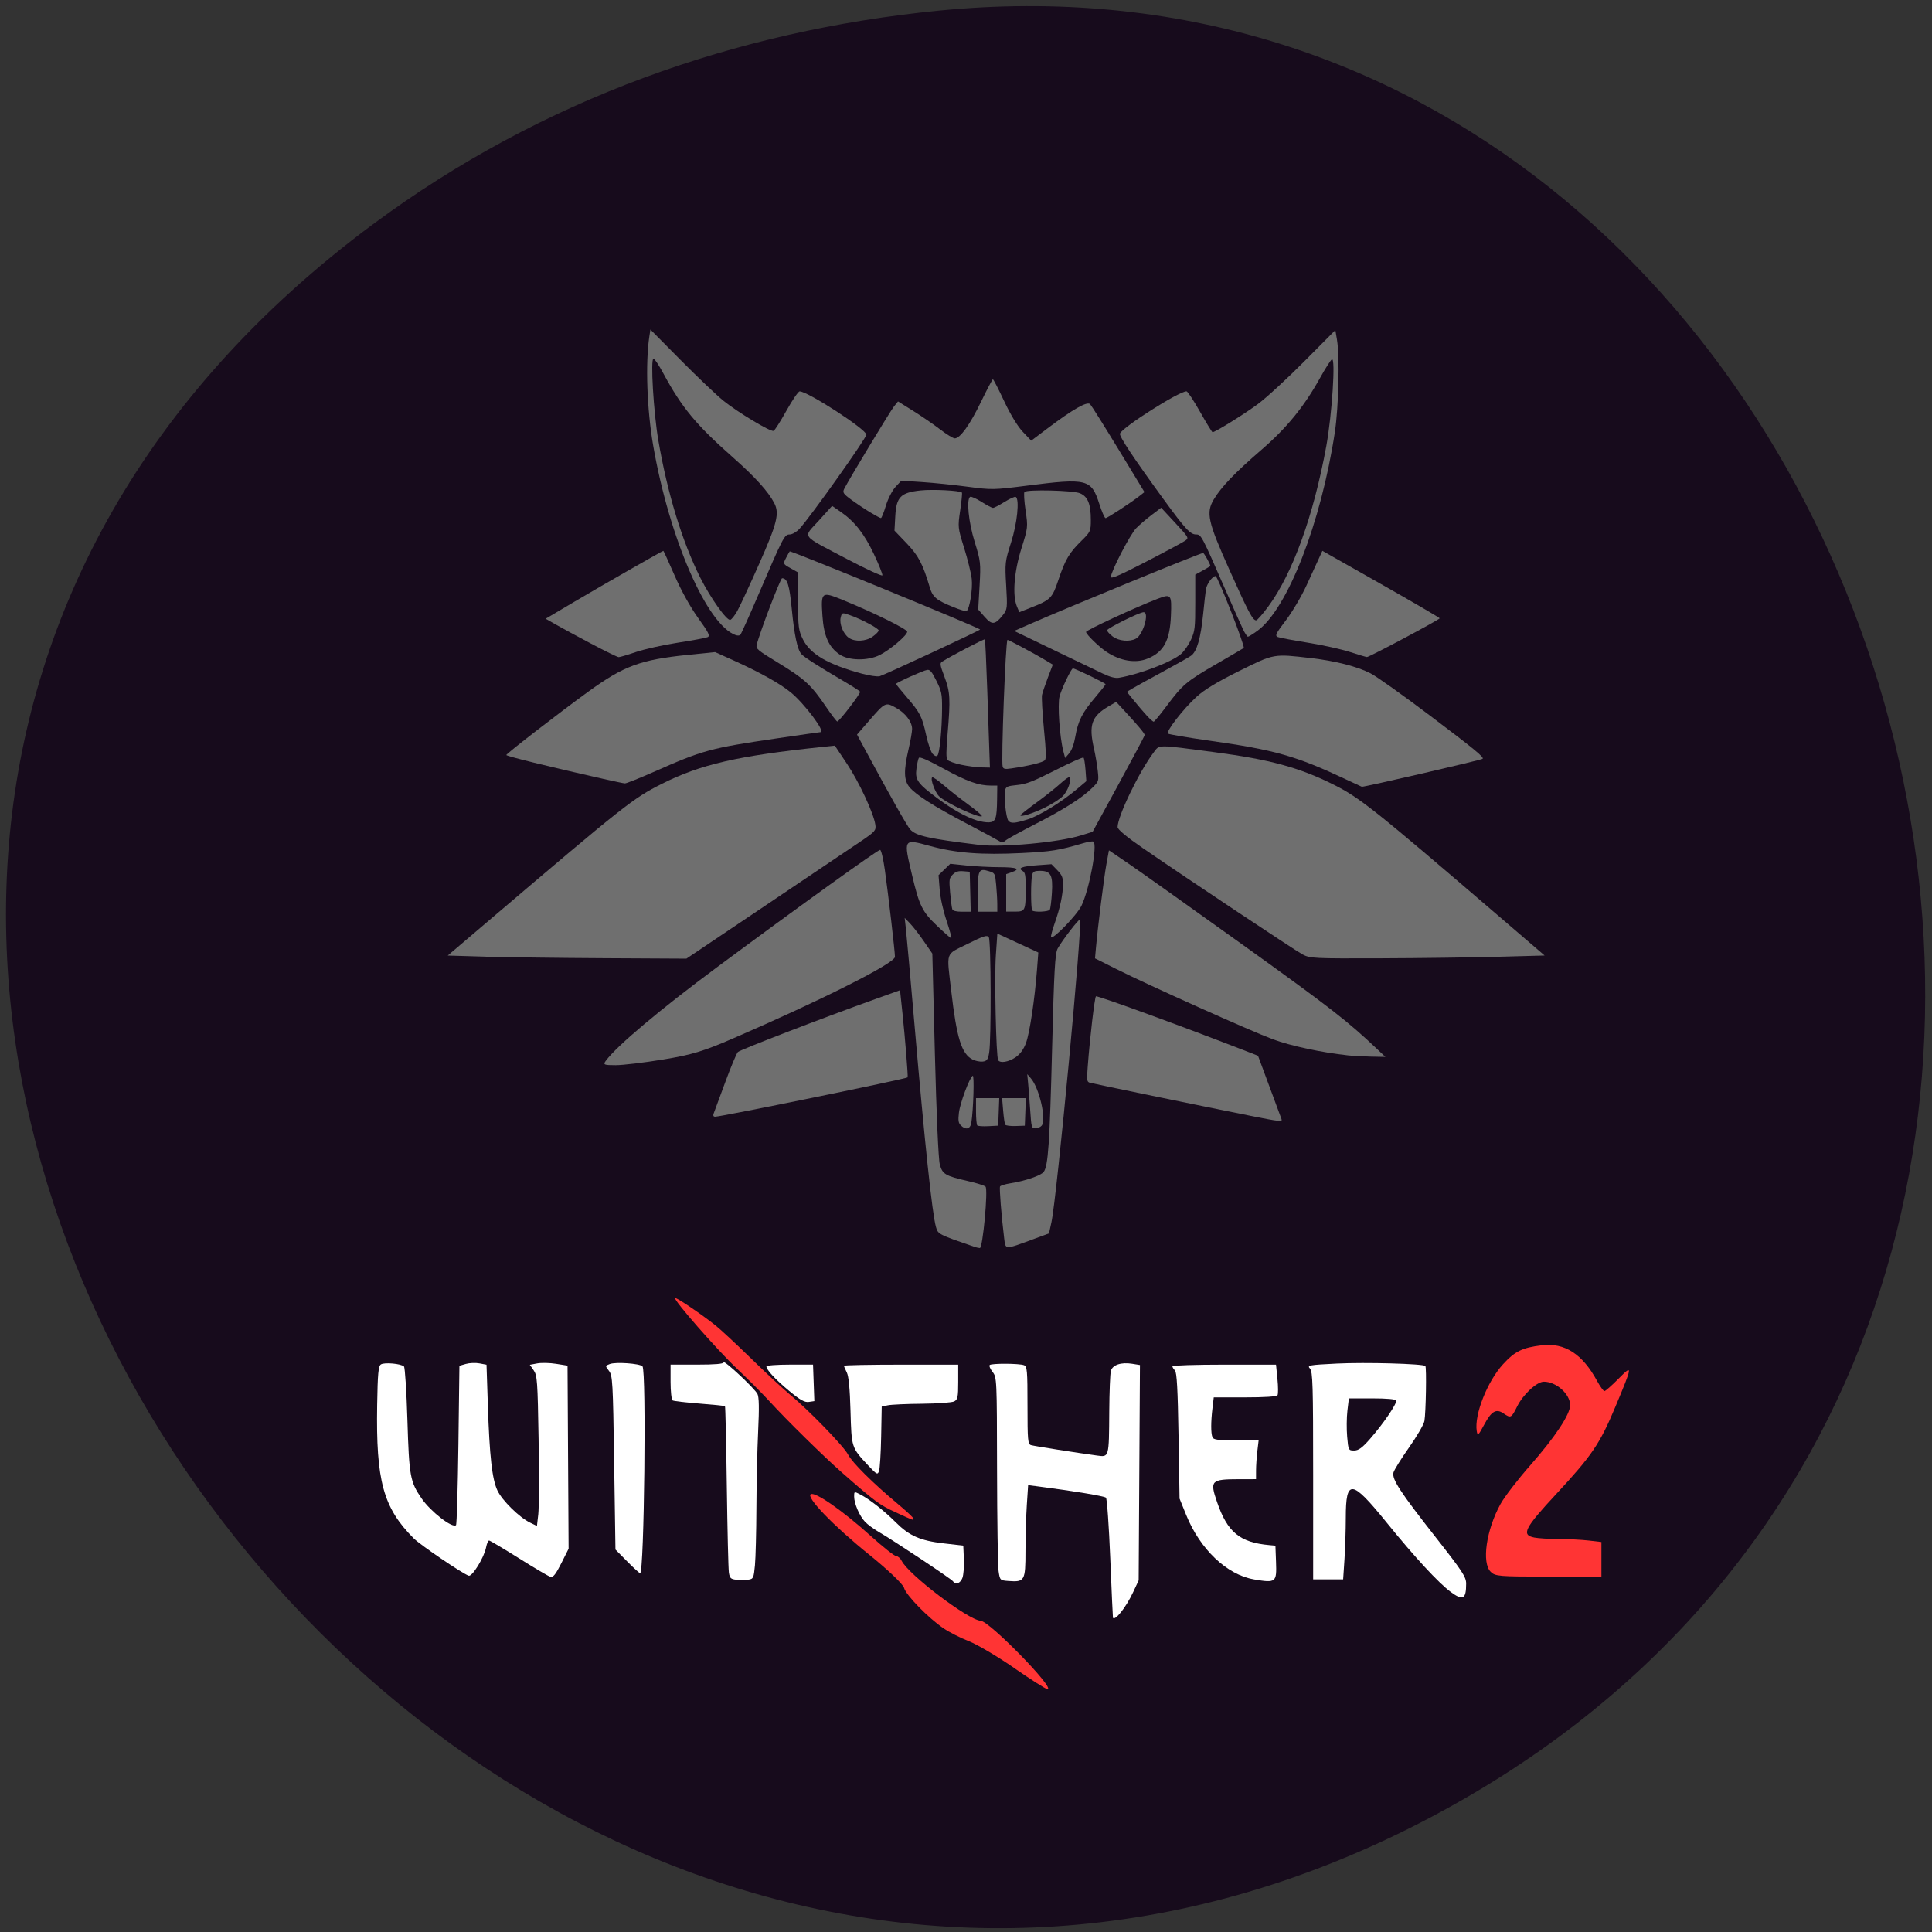 <svg xmlns="http://www.w3.org/2000/svg" xmlns:xlink="http://www.w3.org/1999/xlink" viewBox="0 0 256 256"><rect x="0" y="0" width="256" height="256" fill="#333333" stroke="none"/><defs><path d="m 245.46 129.52 l -97.89 -96.9 c -5.556 -5.502 -16.222 -11.873 -23.7 -14.16 l -39.518 -12.08 c -7.479 -2.286 -18.1 0.391 -23.599 5.948 l -13.441 13.578 c -5.5 5.559 -14.502 14.653 -20 20.21 l -13.44 13.579 c -5.5 5.558 -8.07 16.206 -5.706 23.658 l 12.483 39.39 c 2.363 7.456 8.843 18.06 14.399 23.556 l 97.89 96.9 c 5.558 5.502 14.605 5.455 20.1 -0.101 l 36.26 -36.63 c 5.504 -5.559 14.503 -14.651 20 -20.21 l 36.26 -36.629 c 5.502 -5.56 5.455 -14.606 -0.101 -20.11 z m -178.09 -50.74 c -7.198 0 -13.03 -5.835 -13.03 -13.03 0 -7.197 5.835 -13.03 13.03 -13.03 7.197 0 13.03 5.835 13.03 13.03 -0.001 7.198 -5.836 13.03 -13.03 13.03 z" id="0"/><use id="1" xlink:href="#0"/><clipPath clip-path="url(#2)"><use xlink:href="#1"/></clipPath><clipPath id="2"><use xlink:href="#0"/></clipPath><clipPath><path d="M 0,0 H48 V48 H0 z"/></clipPath><clipPath clip-path="url(#2)"><use xlink:href="#1"/></clipPath></defs><path d="m 49.4 29.729 c -122.31 90.83 9.515 278.22 138.72 211.83 121.73 -62.56 63.79 -252.88 -63.834 -240.14 -26.627 2.657 -52.43 11.641 -74.88 28.312 z" fill="#170b1c" color="#000"/><g fill="#6f6f6f"><path d="m 172.6 126.47 c -1.05 -0.564 -15.352 -10.08 -21.2 -14.11 -2.117 -1.458 -3.307 -2.449 -3.311 -2.759 -0.019 -1.407 2.856 -7.363 4.785 -9.911 0.792 -1.047 0.305 -1.045 8.05 -0.022 7.385 0.976 11.284 2.041 15.84 4.327 3.417 1.714 5.398 3.292 21.575 17.18 l 6.33 5.435 l -6.194 0.168 c -3.407 0.092 -10.393 0.184 -15.524 0.203 -8.877 0.034 -9.379 0.008 -10.347 -0.511 z"/><g transform="matrix(5.933 0 0 5.871 135.67 5.581)"><path d="m -9.384 16.631 c -1.245 -0.284 -2.176 -0.516 -2.176 -0.541 0 -0.031 1.204 -0.972 1.839 -1.436 0.785 -0.575 1.161 -0.715 2.204 -0.823 l 0.621 -0.064 l 0.445 0.203 c 0.557 0.255 1.013 0.513 1.246 0.707 0.306 0.254 0.782 0.896 0.664 0.896 -0.013 0 -0.45 0.063 -0.971 0.14 -1.497 0.222 -1.653 0.265 -2.767 0.763 -0.318 0.142 -0.603 0.257 -0.633 0.254 -0.03 -0.002 -0.242 -0.047 -0.47 -0.099 z"/><path d="m 5.05 24.23 c -0.881 -0.176 -3.492 -0.72 -3.576 -0.744 c -0.068 -0.02 -0.072 -0.051 -0.048 -0.368 0.049 -0.657 0.153 -1.549 0.183 -1.582 0.024 -0.027 1.947 0.683 3.402 1.255 l 0.218 0.086 l 0.253 0.689 c 0.139 0.379 0.261 0.712 0.271 0.739 0.025 0.067 -0.026 0.061 -0.702 -0.074 z"/><g transform="matrix(0.184 0 0 0.186 -24.628 -2.844)"><path d="m 123.34 122.55 c -1.833 -1.748 -2.174 -2.434 -3.057 -6.15 -1.068 -4.495 -1.091 -4.457 2.168 -3.568 3.167 0.864 6.232 1.1 11.153 0.856 3.569 -0.177 4.51 -0.327 7.441 -1.193 0.578 -0.171 1.135 -0.257 1.239 -0.193 0.53 0.328 -0.48 5.768 -1.444 7.774 -0.545 1.134 -3.553 4.233 -3.696 3.806 -0.04 -0.12 0.164 -0.888 0.453 -1.706 0.653 -1.845 0.997 -3.478 0.997 -4.733 0 -0.795 -0.122 -1.087 -0.7 -1.681 l -0.7 -0.719 l -1.76 0.129 c -1.846 0.136 -2.367 0.344 -1.74 0.695 0.312 0.175 0.375 0.525 0.372 2.085 -0.004 2.747 -0.049 2.844 -1.315 2.844 h -1.052 v -2.274 v -2.274 l 0.646 -0.225 c 1.167 -0.407 0.68 -0.614 -1.454 -0.618 -1.156 -0.002 -2.973 -0.096 -4.04 -0.208 l -1.937 -0.204 l -0.713 0.691 l -0.713 0.691 l 0.138 1.726 c 0.084 1.052 0.413 2.545 0.843 3.826 0.388 1.156 0.641 2.101 0.563 2.101 -0.078 0 -0.841 -0.666 -1.695 -1.48 z"/><path d="m 134.86 120.66 c -0.179 -0.179 -0.185 -3.667 -0.008 -4.328 0.105 -0.393 0.282 -0.485 0.933 -0.485 1.325 0 1.6 0.501 1.465 2.67 -0.062 0.998 -0.179 1.921 -0.259 2.05 -0.157 0.254 -1.894 0.329 -2.131 0.092 z"/><path d="m 128.25 118.46 c 0 -2.707 0.124 -2.948 1.331 -2.577 0.756 0.232 0.768 0.254 0.901 1.662 0.074 0.785 0.136 1.839 0.136 2.343 l 0.002 0.916 h -1.185 h -1.185 v -2.344 z"/><path d="m 125.16 120.51 c -0.063 -0.163 -0.181 -1.073 -0.264 -2.02 -0.139 -1.592 -0.114 -1.762 0.318 -2.194 0.347 -0.347 0.675 -0.452 1.265 -0.403 l 0.796 0.066 l 0.061 2.424 l 0.061 2.424 h -1.061 c -0.701 0 -1.1 -0.1 -1.175 -0.296 z"/><path d="m 126.19 146.73 c -0.292 -0.292 -0.336 -0.596 -0.226 -1.536 0.139 -1.183 1.28 -4.237 1.673 -4.48 0.206 -0.127 0.085 4.062 -0.164 5.679 -0.123 0.797 -0.677 0.943 -1.283 0.337 z"/><path d="m 128.19 146.74 c -0.084 -0.084 -0.153 -0.864 -0.153 -1.733 v -1.58 h 1.41 h 1.41 l -0.063 1.67 l -0.063 1.67 l -1.194 0.063 c -0.657 0.035 -1.263 -0.006 -1.347 -0.09 z"/><path d="m 131.58 146.65 c -0.068 -0.11 -0.18 -0.879 -0.25 -1.709 l -0.126 -1.509 h 1.441 h 1.441 l -0.063 1.67 l -0.063 1.67 l -1.128 0.039 c -0.62 0.021 -1.184 -0.051 -1.252 -0.161 z"/><path d="m 134.62 144.99 c -0.078 -1.156 -0.192 -2.634 -0.253 -3.286 l -0.112 -1.185 l 0.431 0.494 c 1.036 1.186 1.919 5.03 1.321 5.751 -0.149 0.18 -0.49 0.327 -0.758 0.327 -0.462 0 -0.494 -0.105 -0.628 -2.101 z"/></g><path d="m -0.474 16.354 c -0.037 -0.115 0.066 -2.864 0.108 -2.864 0.024 0 0.618 0.321 0.811 0.438 l 0.201 0.122 l -0.11 0.291 c -0.06 0.16 -0.119 0.337 -0.131 0.393 -0.011 0.056 0.008 0.398 0.042 0.761 0.051 0.533 0.055 0.67 0.021 0.712 -0.04 0.049 -0.352 0.127 -0.746 0.185 -0.144 0.021 -0.179 0.014 -0.196 -0.039 z"/><g transform="matrix(0.184 0 0 0.186 -24.628 -2.844)"><path d="m 128.36 112.69 c -6.05 -0.743 -7.586 -1.083 -8.292 -1.841 -0.381 -0.408 -2.526 -4.202 -5.473 -9.677 l -1 -1.857 l 1.457 -1.678 c 1.955 -2.253 1.999 -2.274 3.243 -1.589 1.166 0.642 1.985 1.71 1.985 2.589 0 0.333 -0.194 1.438 -0.431 2.455 -0.604 2.591 -0.573 3.784 0.12 4.608 0.795 0.945 2.959 2.323 6.887 4.385 1.894 0.995 3.657 1.944 3.917 2.108 0.409 0.259 0.525 0.255 0.862 -0.035 0.214 -0.184 1.819 -1.069 3.567 -1.967 3.54 -1.817 5.675 -3.173 6.919 -4.392 0.828 -0.812 0.83 -0.819 0.688 -2.115 -0.078 -0.715 -0.283 -1.912 -0.454 -2.66 -0.657 -2.877 -0.3 -3.923 1.754 -5.126 l 0.942 -0.552 l 1.161 1.257 c 1.551 1.679 2.297 2.578 2.297 2.77 0 0.087 -1.422 2.765 -3.161 5.951 l -3.161 5.793 l -1.409 0.435 c -2.761 0.853 -9.622 1.482 -12.417 1.14 z"/><path d="m 138.63 101.3 c -0.442 -1.696 -0.712 -5.657 -0.452 -6.623 0.261 -0.968 1.42 -3.393 1.621 -3.393 0.258 0 3.966 1.793 3.964 1.917 -0.002 0.072 -0.582 0.809 -1.291 1.639 -1.542 1.807 -2.05 2.814 -2.384 4.733 -0.159 0.914 -0.432 1.652 -0.743 2.01 l -0.492 0.572 l -0.224 -0.858 z"/><path d="m 143.44 91.92 c -0.711 -0.338 -3.426 -1.643 -6.03 -2.899 l -4.741 -2.284 l 1.724 -0.757 c 4.972 -2.184 20.856 -8.701 21.21 -8.701 0.12 0 0.878 1.359 0.878 1.574 0 0.028 -0.412 0.276 -0.916 0.551 l -0.916 0.5 v 3.374 c 0 3.091 -0.043 3.469 -0.512 4.507 -0.282 0.623 -0.826 1.409 -1.21 1.745 -1.091 0.958 -4.977 2.447 -7.544 2.892 -0.444 0.077 -1.052 -0.081 -1.939 -0.503 z m 5.445 -1.829 c 1.947 -0.814 2.687 -2.185 2.81 -5.213 0.105 -2.573 0.031 -2.667 -1.597 -2.048 -2.603 0.989 -8.704 3.816 -8.704 4.03 0 0.285 1.562 1.808 2.478 2.415 1.691 1.122 3.552 1.424 5.01 0.813 z"/><path d="m 148.8 97.05 c -0.357 -0.385 -1.057 -1.2 -1.554 -1.812 l -0.905 -1.112 l 0.704 -0.421 c 0.387 -0.232 2.01 -1.128 3.613 -1.993 1.6 -0.865 3.162 -1.748 3.471 -1.962 0.716 -0.497 1.184 -2.114 1.487 -5.144 0.124 -1.244 0.273 -2.561 0.33 -2.925 0.103 -0.651 0.795 -1.6 1.168 -1.6 0.261 0 3.61 8.544 3.419 8.724 -0.039 0.037 -1.525 0.908 -3.303 1.936 -3.66 2.117 -4.113 2.499 -6.071 5.123 -0.774 1.037 -1.475 1.885 -1.558 1.885 -0.083 0 -0.444 -0.315 -0.801 -0.7 z"/><path d="m 144.41 80.18 c 0 -0.654 2.335 -5.157 3.06 -5.901 0.391 -0.402 1.235 -1.127 1.876 -1.611 l 1.164 -0.881 l 1.695 1.825 c 1.646 1.772 1.682 1.834 1.257 2.152 -0.241 0.18 -2.376 1.328 -4.745 2.552 -3.275 1.692 -4.307 2.138 -4.307 1.865 z"/></g><path d="m -4.428 14.988 c -0.323 -0.48 -0.47 -0.616 -1.052 -0.975 -0.474 -0.292 -0.507 -0.32 -0.487 -0.41 0.058 -0.254 0.529 -1.503 0.567 -1.503 0.117 0 0.164 0.15 0.216 0.693 0.056 0.586 0.126 0.921 0.215 1.019 0.066 0.073 0.386 0.28 0.912 0.591 0.21 0.124 0.389 0.24 0.399 0.257 0.019 0.035 -0.465 0.673 -0.51 0.673 -0.015 0 -0.132 -0.155 -0.26 -0.345 z"/><g transform="matrix(0.184 0 0 0.186 -24.628 -2.844)"><path d="m 122.77 101.65 c -0.208 -0.23 -0.559 -1.245 -0.78 -2.255 -0.496 -2.269 -0.738 -2.743 -2.363 -4.627 -0.712 -0.825 -1.295 -1.546 -1.295 -1.601 0 -0.143 3.255 -1.611 3.771 -1.701 0.343 -0.06 0.573 0.21 1.126 1.325 0.631 1.272 0.694 1.579 0.687 3.34 -0.011 2.54 -0.297 5.465 -0.559 5.728 -0.134 0.134 -0.343 0.059 -0.587 -0.21 z"/><path d="m 128.14 109.73 c -1.404 -0.454 -2.928 -1.308 -4.766 -2.671 -2.415 -1.791 -2.745 -2.252 -2.568 -3.592 0.078 -0.586 0.208 -1.181 0.29 -1.322 0.103 -0.177 1.046 0.234 3.05 1.327 2.824 1.541 4.204 2.03 5.728 2.03 h 0.744 l -0.022 1.67 c -0.03 2.321 -0.172 2.737 -0.957 2.792 -0.351 0.024 -1.026 -0.081 -1.5 -0.234 z m -1.012 -1.909 c -0.984 -0.718 -2.35 -1.788 -3.036 -2.379 -0.686 -0.591 -1.307 -1.013 -1.381 -0.939 -0.234 0.234 0.363 1.842 0.859 2.311 0.868 0.822 4.776 2.644 5.174 2.412 0.095 -0.055 -0.632 -0.688 -1.616 -1.405 z"/><path d="m 131.96 109.76 c -0.281 -0.342 -0.569 -3 -0.399 -3.681 0.113 -0.451 0.29 -0.529 1.479 -0.647 1.11 -0.111 1.933 -0.431 4.628 -1.8 1.802 -0.916 3.34 -1.602 3.418 -1.524 0.077 0.077 0.186 0.752 0.242 1.499 l 0.101 1.359 l -1.065 0.902 c -1.888 1.599 -4.643 3.301 -6.05 3.737 -1.596 0.495 -2.051 0.525 -2.354 0.155 z m 4.388 -1.564 c 0.861 -0.414 1.86 -1.048 2.22 -1.408 0.61 -0.61 1.101 -2 0.809 -2.295 -0.071 -0.071 -0.564 0.272 -1.095 0.761 -0.531 0.49 -1.842 1.531 -2.913 2.314 -1.071 0.783 -1.947 1.475 -1.947 1.538 0 0.251 1.447 -0.199 2.927 -0.911 z"/></g></g><path d="m 64.26 126.76 l -4.934 -0.145 l 5.732 -4.877 c 17.743 -15.1 18.835 -15.959 22.609 -17.862 5.14 -2.592 10.06 -3.726 21.297 -4.904 l 1.657 -0.174 l 1.602 2.4 c 1.606 2.407 3.54 6.554 3.765 8.08 0.111 0.751 -0.029 0.914 -1.847 2.148 -1.082 0.734 -6.742 4.544 -12.577 8.467 l -10.609 7.132 l -10.881 -0.058 c -5.984 -0.032 -13.1 -0.124 -15.815 -0.203 z"/><path d="m 80.28 140.55 c 1.464 -1.986 7.183 -6.794 14.787 -12.432 10.952 -8.12 21.22 -15.504 21.551 -15.504 0.141 0 0.424 1.193 0.629 2.652 0.459 3.262 1.34 10.835 1.34 11.52 0 0.84 -9.628 5.691 -21.449 10.809 -3.934 1.703 -5.469 2.166 -9.26 2.792 -2.5 0.413 -5.33 0.752 -6.29 0.753 -1.573 0.001 -1.702 -0.057 -1.308 -0.591 z"/><path d="m 94.58 147.5 c 0.102 -0.261 0.79 -2.12 1.529 -4.132 0.739 -2.01 1.49 -3.801 1.668 -3.975 0.311 -0.304 11.318 -4.542 18.202 -7.01 l 3.281 -1.175 l 0.321 3.03 c 0.343 3.23 0.76 8.406 0.687 8.516 -0.131 0.198 -24.633 5.207 -25.507 5.214 -0.24 0.002 -0.303 -0.161 -0.182 -0.471 z"/><path d="m 129.26 165.26 c -4.952 -1.702 -4.969 -1.711 -5.244 -2.693 -0.502 -1.794 -1.466 -10.91 -2.859 -27.01 -0.519 -5.998 -1.02 -11.588 -1.114 -12.421 l -0.17 -1.515 l 0.719 0.748 c 0.395 0.411 1.22 1.476 1.833 2.366 l 1.114 1.618 l 0.341 13.387 c 0.201 7.892 0.466 13.859 0.646 14.537 0.349 1.316 0.719 1.534 3.787 2.234 1.115 0.254 2.139 0.581 2.275 0.725 0.357 0.379 -0.365 8.166 -0.754 8.136 -0.167 -0.013 -0.426 -0.066 -0.574 -0.117 z"/><path d="m 128.87 140.39 c -1.464 -0.757 -2.099 -2.803 -2.834 -9.146 -0.612 -5.281 -0.821 -4.683 2.154 -6.164 2.179 -1.085 2.618 -1.221 2.834 -0.879 0.294 0.467 0.331 13.664 0.042 15.307 -0.157 0.894 -0.308 1.096 -0.863 1.154 -0.37 0.038 -0.97 -0.084 -1.334 -0.272 z"/><path d="m 132.26 140.48 c -0.273 -0.443 -0.504 -10.98 -0.305 -13.888 l 0.198 -2.883 l 2.714 1.252 l 2.714 1.252 l -0.171 2.235 c -0.304 3.966 -0.974 8.435 -1.462 9.752 -0.313 0.845 -0.788 1.495 -1.388 1.9 -0.929 0.628 -2.033 0.809 -2.299 0.378 z"/><path d="m 133.06 164.12 c -0.376 -3.093 -0.662 -6.7 -0.548 -6.908 0.068 -0.124 0.703 -0.316 1.411 -0.427 1.927 -0.303 4.01 -1.02 4.37 -1.501 0.593 -0.802 0.794 -3.734 1.112 -16.282 0.265 -10.44 0.39 -12.688 0.742 -13.318 0.627 -1.122 2.827 -3.976 2.955 -3.833 0.371 0.417 -3.065 36.848 -3.783 40.11 l -0.323 1.47 l -2.162 0.798 c -3.722 1.373 -3.591 1.377 -3.773 -0.114 z"/><path d="m 178.61 139.84 c -3.573 -0.394 -7.589 -1.255 -9.952 -2.133 -2.978 -1.106 -16.498 -7.173 -20.82 -9.343 l -2.744 -1.377 l 0.12 -1.354 c 0.252 -2.832 1.074 -9.412 1.393 -11.149 l 0.333 -1.811 l 2.617 1.778 c 1.44 0.978 8.313 5.863 15.275 10.857 11.391 8.171 13.728 9.985 17.622 13.675 l 1.121 1.063 l -1.922 -0.041 c -1.057 -0.023 -2.426 -0.097 -3.043 -0.165 z"/><path d="m 178.36 103.28 c -6.618 -3.114 -9.412 -3.907 -18.11 -5.141 -2.899 -0.411 -5.368 -0.831 -5.485 -0.932 -0.308 -0.264 1.996 -3.241 3.755 -4.853 1.06 -0.971 2.721 -1.979 5.686 -3.449 4.665 -2.314 4.502 -2.284 9.544 -1.698 3.235 0.376 6.06 1.099 7.849 2.01 0.769 0.391 4.286 2.889 7.815 5.552 5.968 4.503 7.298 5.597 7.03 5.78 -0.277 0.187 -15.684 3.75 -15.995 3.699 -0.032 -0.005 -0.972 -0.439 -2.087 -0.964 z"/><path d="m 178.87 86.39 c -1.115 -0.363 -3.609 -0.915 -5.541 -1.226 -1.933 -0.311 -3.733 -0.649 -4 -0.753 -0.423 -0.163 -0.287 -0.45 1.057 -2.217 0.849 -1.116 2.074 -3.187 2.723 -4.603 0.649 -1.416 1.39 -3.03 1.647 -3.589 l 0.466 -1.015 l 7.771 4.401 c 4.274 2.421 7.771 4.462 7.77 4.537 -0.002 0.175 -9.346 5.152 -9.642 5.136 -0.122 -0.007 -1.135 -0.309 -2.25 -0.673 z"/><path d="m 164.69 83.35 c -0.27 -0.559 -1.315 -2.906 -2.323 -5.216 -3.136 -7.185 -3.205 -7.315 -3.879 -7.315 -0.762 0 -1.433 -0.724 -4.266 -4.606 -3.994 -5.473 -5.952 -8.419 -5.821 -8.761 0.322 -0.841 7.816 -5.599 8.818 -5.599 0.144 0 0.95 1.219 1.792 2.709 0.842 1.49 1.588 2.709 1.658 2.709 0.351 0 4.251 -2.423 6.03 -3.747 1.115 -0.829 3.875 -3.369 6.134 -5.645 l 4.107 -4.138 l 0.216 1.279 c 0.375 2.223 0.22 8.952 -0.282 12.252 -1.83 12.03 -6.27 23.415 -10.262 26.313 -0.591 0.429 -1.156 0.781 -1.255 0.781 -0.099 0 -0.4 -0.457 -0.67 -1.016 z m 3.36 -2.98 c 3.24 -4.406 6 -12.03 7.686 -21.23 0.764 -4.173 1.26 -11.838 0.745 -11.519 -0.17 0.105 -0.881 1.222 -1.582 2.483 -2.097 3.775 -4.408 6.609 -7.725 9.473 -3.525 3.044 -5.35 4.941 -6.332 6.583 -1.064 1.779 -0.809 2.927 2.084 9.389 2.501 5.585 3.064 6.647 3.522 6.647 0.141 0 0.862 -0.823 1.601 -1.829 z"/><path d="m 115.33 67.903 c -0.677 -0.407 -1.797 -1.154 -2.49 -1.659 -1.113 -0.812 -1.225 -0.985 -0.967 -1.49 0.669 -1.311 6.082 -10.269 6.58 -10.888 l 0.541 -0.673 l 2.027 1.266 c 1.115 0.696 2.717 1.797 3.561 2.447 0.844 0.649 1.713 1.18 1.932 1.18 0.711 0 2.01 -1.812 3.478 -4.848 0.79 -1.635 1.497 -2.975 1.572 -2.978 0.074 -0.003 0.743 1.295 1.487 2.885 0.831 1.776 1.783 3.344 2.47 4.068 l 1.119 1.178 l 2.178 -1.642 c 3.355 -2.529 5.239 -3.6 5.627 -3.196 0.177 0.184 1.869 2.88 3.762 5.992 l 3.441 5.658 l -0.649 0.509 c -1.151 0.903 -4.273 2.941 -4.506 2.941 -0.124 0 -0.499 -0.849 -0.832 -1.887 -1.058 -3.293 -1.603 -3.43 -9.596 -2.412 -4.391 0.56 -4.673 0.565 -7.839 0.142 -1.806 -0.241 -4.526 -0.52 -6.04 -0.619 l -2.76 -0.181 l -0.771 0.827 c -0.424 0.455 -0.995 1.57 -1.27 2.479 -0.274 0.908 -0.571 1.649 -0.659 1.647 -0.088 -0.002 -0.714 -0.338 -1.391 -0.745 z"/><path d="m 134.75 80.37 c -0.621 -1.465 -0.385 -4.585 0.579 -7.653 0.884 -2.812 0.89 -2.871 0.562 -5.095 -0.182 -1.238 -0.247 -2.335 -0.144 -2.438 0.352 -0.353 6.45 -0.208 7.356 0.176 1.04 0.44 1.437 1.42 1.437 3.548 0 1.458 -0.057 1.585 -1.233 2.737 -1.626 1.594 -2.161 2.5 -3.063 5.191 -0.822 2.452 -1.017 2.645 -3.753 3.719 l -1.426 0.56 l -0.315 -0.744 z"/><path d="m 130.48 81.75 l -0.863 -0.985 l 0.181 -3.143 c 0.173 -3.01 0.145 -3.26 -0.648 -5.818 -0.811 -2.617 -1.116 -5.65 -0.599 -5.971 0.127 -0.079 0.8 0.219 1.496 0.661 0.696 0.442 1.383 0.804 1.527 0.804 0.144 0 0.834 -0.357 1.534 -0.794 0.7 -0.437 1.368 -0.734 1.486 -0.661 0.517 0.32 0.189 3.507 -0.621 6.03 -0.801 2.499 -0.827 2.725 -0.65 5.718 0.173 2.936 0.15 3.159 -0.403 3.863 -1.059 1.347 -1.473 1.397 -2.44 0.292 z"/><path d="m 126.34 80.45 c -2.282 -0.93 -2.752 -1.322 -3.14 -2.625 -0.932 -3.126 -1.492 -4.193 -3.069 -5.84 l -1.609 -1.681 l 0.109 -1.941 c 0.142 -2.516 0.716 -3.095 3.348 -3.378 1.616 -0.173 5.209 0.011 5.478 0.281 0.059 0.059 -0.043 1.12 -0.226 2.357 -0.327 2.21 -0.317 2.299 0.515 4.96 0.466 1.49 0.922 3.337 1.012 4.103 0.156 1.324 -0.277 4.03 -0.685 4.278 -0.103 0.064 -0.883 -0.168 -1.734 -0.514 z"/><path d="m 112.34 74.13 c -6.387 -3.358 -5.968 -2.799 -3.856 -5.135 l 1.773 -1.961 l 1.141 0.787 c 1.841 1.269 3.13 2.913 4.41 5.622 0.66 1.396 1.16 2.654 1.112 2.794 -0.048 0.14 -2.109 -0.808 -4.58 -2.106 z"/><path d="m 97.5 84.16 c -3.808 -1.317 -8.817 -12.811 -10.951 -25.13 -0.828 -4.781 -1.043 -10.922 -0.506 -14.455 l 0.138 -0.908 l 3.993 4.03 c 2.196 2.216 4.739 4.637 5.651 5.379 1.875 1.526 6.264 4.166 6.676 4.02 0.149 -0.055 0.915 -1.256 1.702 -2.67 0.787 -1.414 1.577 -2.569 1.756 -2.566 1.091 0.015 8.84 5.04 8.84 5.737 0 0.469 -7.436 10.929 -8.872 12.479 -0.38 0.41 -0.962 0.745 -1.295 0.745 -0.693 0 -0.821 0.249 -4.204 8.128 -1.183 2.757 -2.235 5.089 -2.338 5.182 -0.102 0.093 -0.368 0.106 -0.591 0.029 z m 0.194 -3.2 c 0.33 -0.584 1.637 -3.403 2.906 -6.264 2.37 -5.344 2.7 -6.67 2 -8.02 -0.795 -1.539 -2.533 -3.463 -5.489 -6.073 -4.881 -4.311 -6.776 -6.599 -9.218 -11.131 -0.577 -1.071 -1.164 -1.947 -1.303 -1.947 -0.416 0 0.009 7.135 0.645 10.838 1.203 7 3.147 13.374 5.539 18.15 1.357 2.71 3.533 5.772 3.996 5.619 0.179 -0.059 0.595 -0.585 0.925 -1.17 z"/><path d="m 78.31 85.28 c -1.858 -0.985 -3.971 -2.129 -4.694 -2.543 l -1.315 -0.752 l 3.883 -2.297 c 3.739 -2.211 11.586 -6.698 11.715 -6.698 0.034 0 0.708 1.479 1.498 3.286 0.876 2.01 2.091 4.196 3.119 5.622 1.404 1.948 1.61 2.368 1.24 2.528 -0.244 0.106 -2.025 0.437 -3.958 0.736 -1.933 0.299 -4.417 0.853 -5.521 1.23 -1.104 0.378 -2.138 0.685 -2.298 0.683 -0.16 -0.002 -1.811 -0.81 -3.669 -1.795 z"/><path d="m 114.2 89.26 c -4.47 -1.203 -6.838 -2.58 -7.809 -4.542 -0.582 -1.177 -0.643 -1.652 -0.65 -5.087 l -0.007 -3.788 l -0.996 -0.56 c -0.986 -0.555 -0.992 -0.568 -0.586 -1.352 0.226 -0.436 0.445 -0.827 0.488 -0.87 0.133 -0.133 24.766 9.969 25.23 10.348 0.097 0.079 -12.674 6.02 -13.311 6.195 -0.297 0.08 -1.359 -0.074 -2.359 -0.343 z m 2.341 -2.451 c 1.338 -0.656 3.667 -2.625 3.667 -3.1 0 -0.35 -4.503 -2.569 -8.597 -4.236 -2.763 -1.125 -2.852 -1.053 -2.631 2.163 0.181 2.645 0.842 4.12 2.281 5.091 1.214 0.82 3.697 0.858 5.281 0.081 z"/><path d="m 147.44 84.34 c -0.409 -0.306 -0.743 -0.676 -0.743 -0.822 0 -0.27 4.292 -2.398 4.838 -2.398 0.803 0 -0.062 2.99 -1.013 3.5 -0.853 0.458 -2.267 0.329 -3.082 -0.28 z"/><path d="m 112.47 84.51 c -0.747 -0.525 -1.281 -1.869 -1.072 -2.702 0.163 -0.651 0.196 -0.66 1.199 -0.305 1.57 0.555 3.831 1.756 3.831 2.035 0 0.136 -0.353 0.5 -0.785 0.808 -0.916 0.654 -2.368 0.729 -3.172 0.165 z"/><path d="m 127.35 101.33 c -0.843 -0.179 -1.651 -0.466 -1.795 -0.638 -0.198 -0.236 -0.198 -1.067 0 -3.389 0.4 -4.71 0.353 -5.597 -0.409 -7.623 -0.613 -1.629 -0.637 -1.805 -0.284 -2.027 1.234 -0.775 5.561 -3.03 5.638 -2.937 0.051 0.06 0.193 3.085 0.316 6.722 0.124 3.637 0.254 7.436 0.289 8.442 l 0.065 1.829 l -1.143 -0.026 c -0.629 -0.014 -1.833 -0.173 -2.676 -0.352 z"/></g><g fill="#fff"><path d="m 62.09 208.78 c -0.843 -0.285 -6.391 -4.057 -7.28 -4.949 -4.03 -4.05 -5 -7.593 -4.834 -17.672 0.069 -4.156 0.16 -5.14 0.491 -5.363 0.455 -0.305 2.683 -0.107 3.062 0.273 0.135 0.135 0.34 3.335 0.455 7.11 0.227 7.437 0.357 8.152 1.88 10.372 1.197 1.745 4.101 3.996 4.561 3.536 0.099 -0.099 0.24 -4.89 0.315 -10.646 l 0.135 -10.467 l 0.859 -0.247 c 0.473 -0.136 1.281 -0.168 1.795 -0.071 l 0.936 0.176 l 0.176 5.344 c 0.225 6.8 0.563 9.814 1.271 11.325 0.618 1.318 2.894 3.557 4.322 4.254 l 0.911 0.444 l 0.179 -1.546 c 0.098 -0.85 0.117 -5.326 0.041 -9.945 -0.126 -7.683 -0.181 -8.462 -0.651 -9.132 l -0.513 -0.733 l 0.986 -0.185 c 0.542 -0.102 1.667 -0.077 2.5 0.056 l 1.514 0.241 l 0.07 12.13 l 0.07 12.13 l -0.966 1.923 c -0.73 1.453 -1.079 1.893 -1.43 1.801 -0.255 -0.067 -2.141 -1.176 -4.191 -2.466 -2.05 -1.289 -3.827 -2.344 -3.949 -2.344 -0.122 0 -0.298 0.396 -0.391 0.881 -0.262 1.37 -1.844 3.943 -2.324 3.78 z"/><path d="m 83.1 206.89 l -1.549 -1.569 l -0.173 -11.504 c -0.161 -10.753 -0.206 -11.548 -0.688 -12.17 -0.512 -0.662 -0.512 -0.667 0.108 -0.905 0.777 -0.298 3.954 -0.077 4.332 0.302 0.531 0.532 0.23 27.415 -0.307 27.415 -0.096 0 -0.871 -0.706 -1.723 -1.569 z"/><path d="m 97.58 209.32 c -0.746 -0.072 -0.888 -0.206 -0.999 -0.948 -0.072 -0.475 -0.195 -5.606 -0.273 -11.402 -0.079 -5.796 -0.188 -10.583 -0.243 -10.638 -0.055 -0.055 -1.577 -0.212 -3.382 -0.35 -1.805 -0.137 -3.405 -0.326 -3.556 -0.419 -0.15 -0.093 -0.273 -1.198 -0.273 -2.456 v -2.287 h 3.514 c 2.373 0 3.514 -0.097 3.514 -0.298 0 -0.39 4.101 3.438 4.488 4.19 0.207 0.402 0.234 1.902 0.089 4.914 -0.115 2.384 -0.219 6.956 -0.232 10.16 -0.013 3.204 -0.1 6.637 -0.193 7.629 -0.159 1.688 -0.215 1.809 -0.877 1.897 -0.389 0.051 -1.098 0.055 -1.576 0.008 z"/><path d="m 104.59 184.32 c -1.844 -1.525 -3.036 -2.807 -3.036 -3.266 0 -0.129 1.39 -0.234 3.089 -0.234 h 3.089 l 0.087 2.418 l 0.087 2.418 l -0.723 0.106 c -0.564 0.083 -1.134 -0.235 -2.594 -1.442 z"/><path d="m 115.04 194.18 c -2.222 -2.381 -2.208 -2.337 -2.343 -7.216 -0.082 -2.967 -0.242 -4.615 -0.494 -5.11 -0.205 -0.402 -0.372 -0.799 -0.372 -0.881 0 -0.082 3.406 -0.149 7.569 -0.149 h 7.569 v 2.293 c 0 1.99 -0.069 2.331 -0.523 2.574 -0.288 0.154 -2.203 0.295 -4.257 0.313 -2.054 0.018 -4.099 0.11 -4.545 0.205 l -0.811 0.173 l -0.075 3.991 c -0.041 2.195 -0.169 4.245 -0.283 4.555 -0.192 0.522 -0.3 0.465 -1.433 -0.749 z"/><path d="m 126.29 209.54 c -0.181 -0.294 -7.906 -5.433 -9.867 -6.564 -0.669 -0.386 -1.484 -0.989 -1.812 -1.341 -0.735 -0.789 -1.432 -2.414 -1.432 -3.339 0 -0.687 0.007 -0.689 0.832 -0.262 1.205 0.625 3.162 2.162 4.67 3.669 1.805 1.804 3.253 2.442 6.361 2.801 l 2.598 0.3 l 0.079 1.778 c 0.043 0.978 -0.045 2.104 -0.196 2.502 -0.275 0.725 -0.92 0.963 -1.233 0.455 z"/><path d="m 147.47 214.35 c -0.02 -0.037 -0.18 -3.574 -0.354 -7.86 -0.174 -4.286 -0.431 -7.904 -0.571 -8.04 -0.215 -0.211 -4.218 -0.874 -9.07 -1.502 l -1.243 -0.161 l -0.175 2.652 c -0.096 1.459 -0.176 4.202 -0.177 6.097 -0.001 3.927 -0.104 4.109 -2.242 3.953 -1.126 -0.082 -1.141 -0.097 -1.321 -1.302 -0.101 -0.671 -0.192 -6.72 -0.203 -13.443 -0.02 -12.02 -0.03 -12.236 -0.591 -12.952 -0.314 -0.4 -0.486 -0.813 -0.382 -0.917 0.239 -0.238 3.913 -0.22 4.541 0.021 0.419 0.161 0.466 0.702 0.466 5.318 0 4.661 0.044 5.151 0.473 5.275 0.452 0.131 6.115 1.024 8.75 1.379 1.595 0.215 1.573 0.296 1.612 -5.815 0.017 -2.608 0.113 -5.04 0.215 -5.402 0.223 -0.8 1.356 -1.178 2.82 -0.943 l 1.031 0.166 l -0.085 14.265 l -0.085 14.265 l -0.724 1.548 c -0.951 2.034 -2.421 3.889 -2.692 3.397 z"/><path d="m 166.14 209.27 c -3.573 -0.606 -7.128 -3.989 -8.966 -8.532 l -0.877 -2.168 l -0.136 -8.318 c -0.1 -6.14 -0.225 -8.407 -0.474 -8.657 -0.186 -0.186 -0.338 -0.436 -0.338 -0.555 0 -0.119 3.089 -0.217 6.865 -0.217 h 6.865 l 0.188 1.881 c 0.104 1.034 0.109 2.01 0.011 2.168 -0.112 0.182 -1.693 0.287 -4.313 0.287 h -4.136 l -0.17 1.422 c -0.217 1.808 -0.221 3.291 -0.011 3.839 0.136 0.355 0.676 0.429 3.146 0.429 h 2.982 l -0.17 1.422 c -0.094 0.782 -0.172 1.941 -0.173 2.574 l -0.002 1.151 l -2.23 0.003 c -3.747 0.006 -3.913 0.177 -2.939 3.02 1.376 4.01 3.02 5.362 6.926 5.714 l 0.811 0.073 l 0.08 2.144 c 0.102 2.739 -0.003 2.822 -2.939 2.324 z"/><path d="m 192.22 210.93 c -1.617 -1.191 -4.785 -4.622 -8.484 -9.189 -4.653 -5.744 -5.409 -5.83 -5.411 -0.617 -0.001 1.573 -0.08 4.05 -0.176 5.503 l -0.175 2.642 h -1.987 h -1.987 v -13.729 c 0 -12.05 -0.051 -13.786 -0.421 -14.195 -0.396 -0.439 -0.183 -0.478 3.566 -0.666 3.757 -0.188 11.426 0.024 11.722 0.324 0.176 0.179 0.072 6.203 -0.125 7.288 -0.083 0.458 -1 2.043 -2.046 3.522 -1.042 1.479 -1.967 2.966 -2.054 3.304 -0.228 0.875 0.883 2.577 5.6 8.583 3.557 4.529 4.03 5.251 4.03 6.142 0 2.067 -0.423 2.291 -2.054 1.09 z m -10.661 -20.294 c 1.729 -1.969 3.569 -4.672 3.442 -5.05 -0.062 -0.186 -1.219 -0.292 -3.183 -0.292 h -3.086 l -0.193 1.626 c -0.106 0.894 -0.121 2.449 -0.033 3.454 0.157 1.786 0.178 1.829 0.921 1.829 0.587 0 1.073 -0.356 2.132 -1.563 z"/></g><g fill="#ff3434"><path d="m 197.53 208.28 c -1.225 -1.195 -0.593 -5.574 1.298 -8.996 0.528 -0.955 2.305 -3.266 3.95 -5.136 3.288 -3.738 5.272 -6.732 5.272 -7.956 0 -1.467 -1.838 -3.109 -3.48 -3.109 -0.934 0 -2.746 1.679 -3.541 3.28 -0.766 1.543 -0.841 1.581 -1.809 0.92 -0.977 -0.668 -1.602 -0.299 -2.572 1.516 -0.762 1.428 -0.864 1.513 -0.974 0.817 -0.34 -2.147 1.388 -6.544 3.471 -8.831 1.576 -1.73 2.564 -2.215 5.145 -2.528 3.034 -0.367 5.387 1.149 7.329 4.722 0.403 0.741 0.843 1.348 0.977 1.348 0.134 0 0.97 -0.735 1.857 -1.633 1.918 -1.943 1.904 -1.815 -0.421 3.745 -2.039 4.875 -3.1 6.437 -7.846 11.55 -4.197 4.521 -4.638 5.399 -2.878 5.743 0.548 0.107 2.02 0.196 3.268 0.197 1.249 0.001 3.02 0.091 3.945 0.199 l 1.674 0.196 v 2.29 v 2.29 h -7.01 c -6.589 0 -7.05 -0.038 -7.651 -0.622 z"/><path d="m 118.68 200.39 c -2.139 -0.978 -2.728 -1.414 -7.095 -5.25 -2.46 -2.161 -7.379 -6.995 -9.623 -9.457 -0.891 -0.977 -2.836 -2.928 -4.322 -4.335 -2.626 -2.486 -8.425 -9.106 -8.185 -9.346 0.134 -0.135 3.505 2.143 5.347 3.614 0.669 0.534 2.798 2.515 4.73 4.402 1.933 1.887 4.244 4.03 5.136 4.769 2.481 2.048 7.144 6.857 7.698 7.939 0.542 1.06 3.306 3.805 6.561 6.519 1.152 0.96 2.095 1.841 2.095 1.957 0 0.278 0.169 0.337 -2.341 -0.812 z"/><path d="m 134.39 221.02 c -2.215 -1.531 -4.923 -3.132 -6.02 -3.558 -1.093 -0.426 -2.599 -1.191 -3.347 -1.701 -2.054 -1.402 -4.977 -4.401 -5.234 -5.37 -0.125 -0.473 -2.187 -2.436 -4.581 -4.363 -4.8 -3.864 -8.515 -7.722 -7.753 -8.05 0.652 -0.283 4.232 2.218 7.883 5.507 1.655 1.491 3.192 2.71 3.416 2.71 0.224 0 0.547 0.277 0.718 0.615 0.938 1.859 8.822 7.843 10.475 7.95 1.195 0.077 9.989 9.09 8.839 9.06 -0.205 -0.005 -2.186 -1.263 -4.402 -2.794 z"/></g></svg>